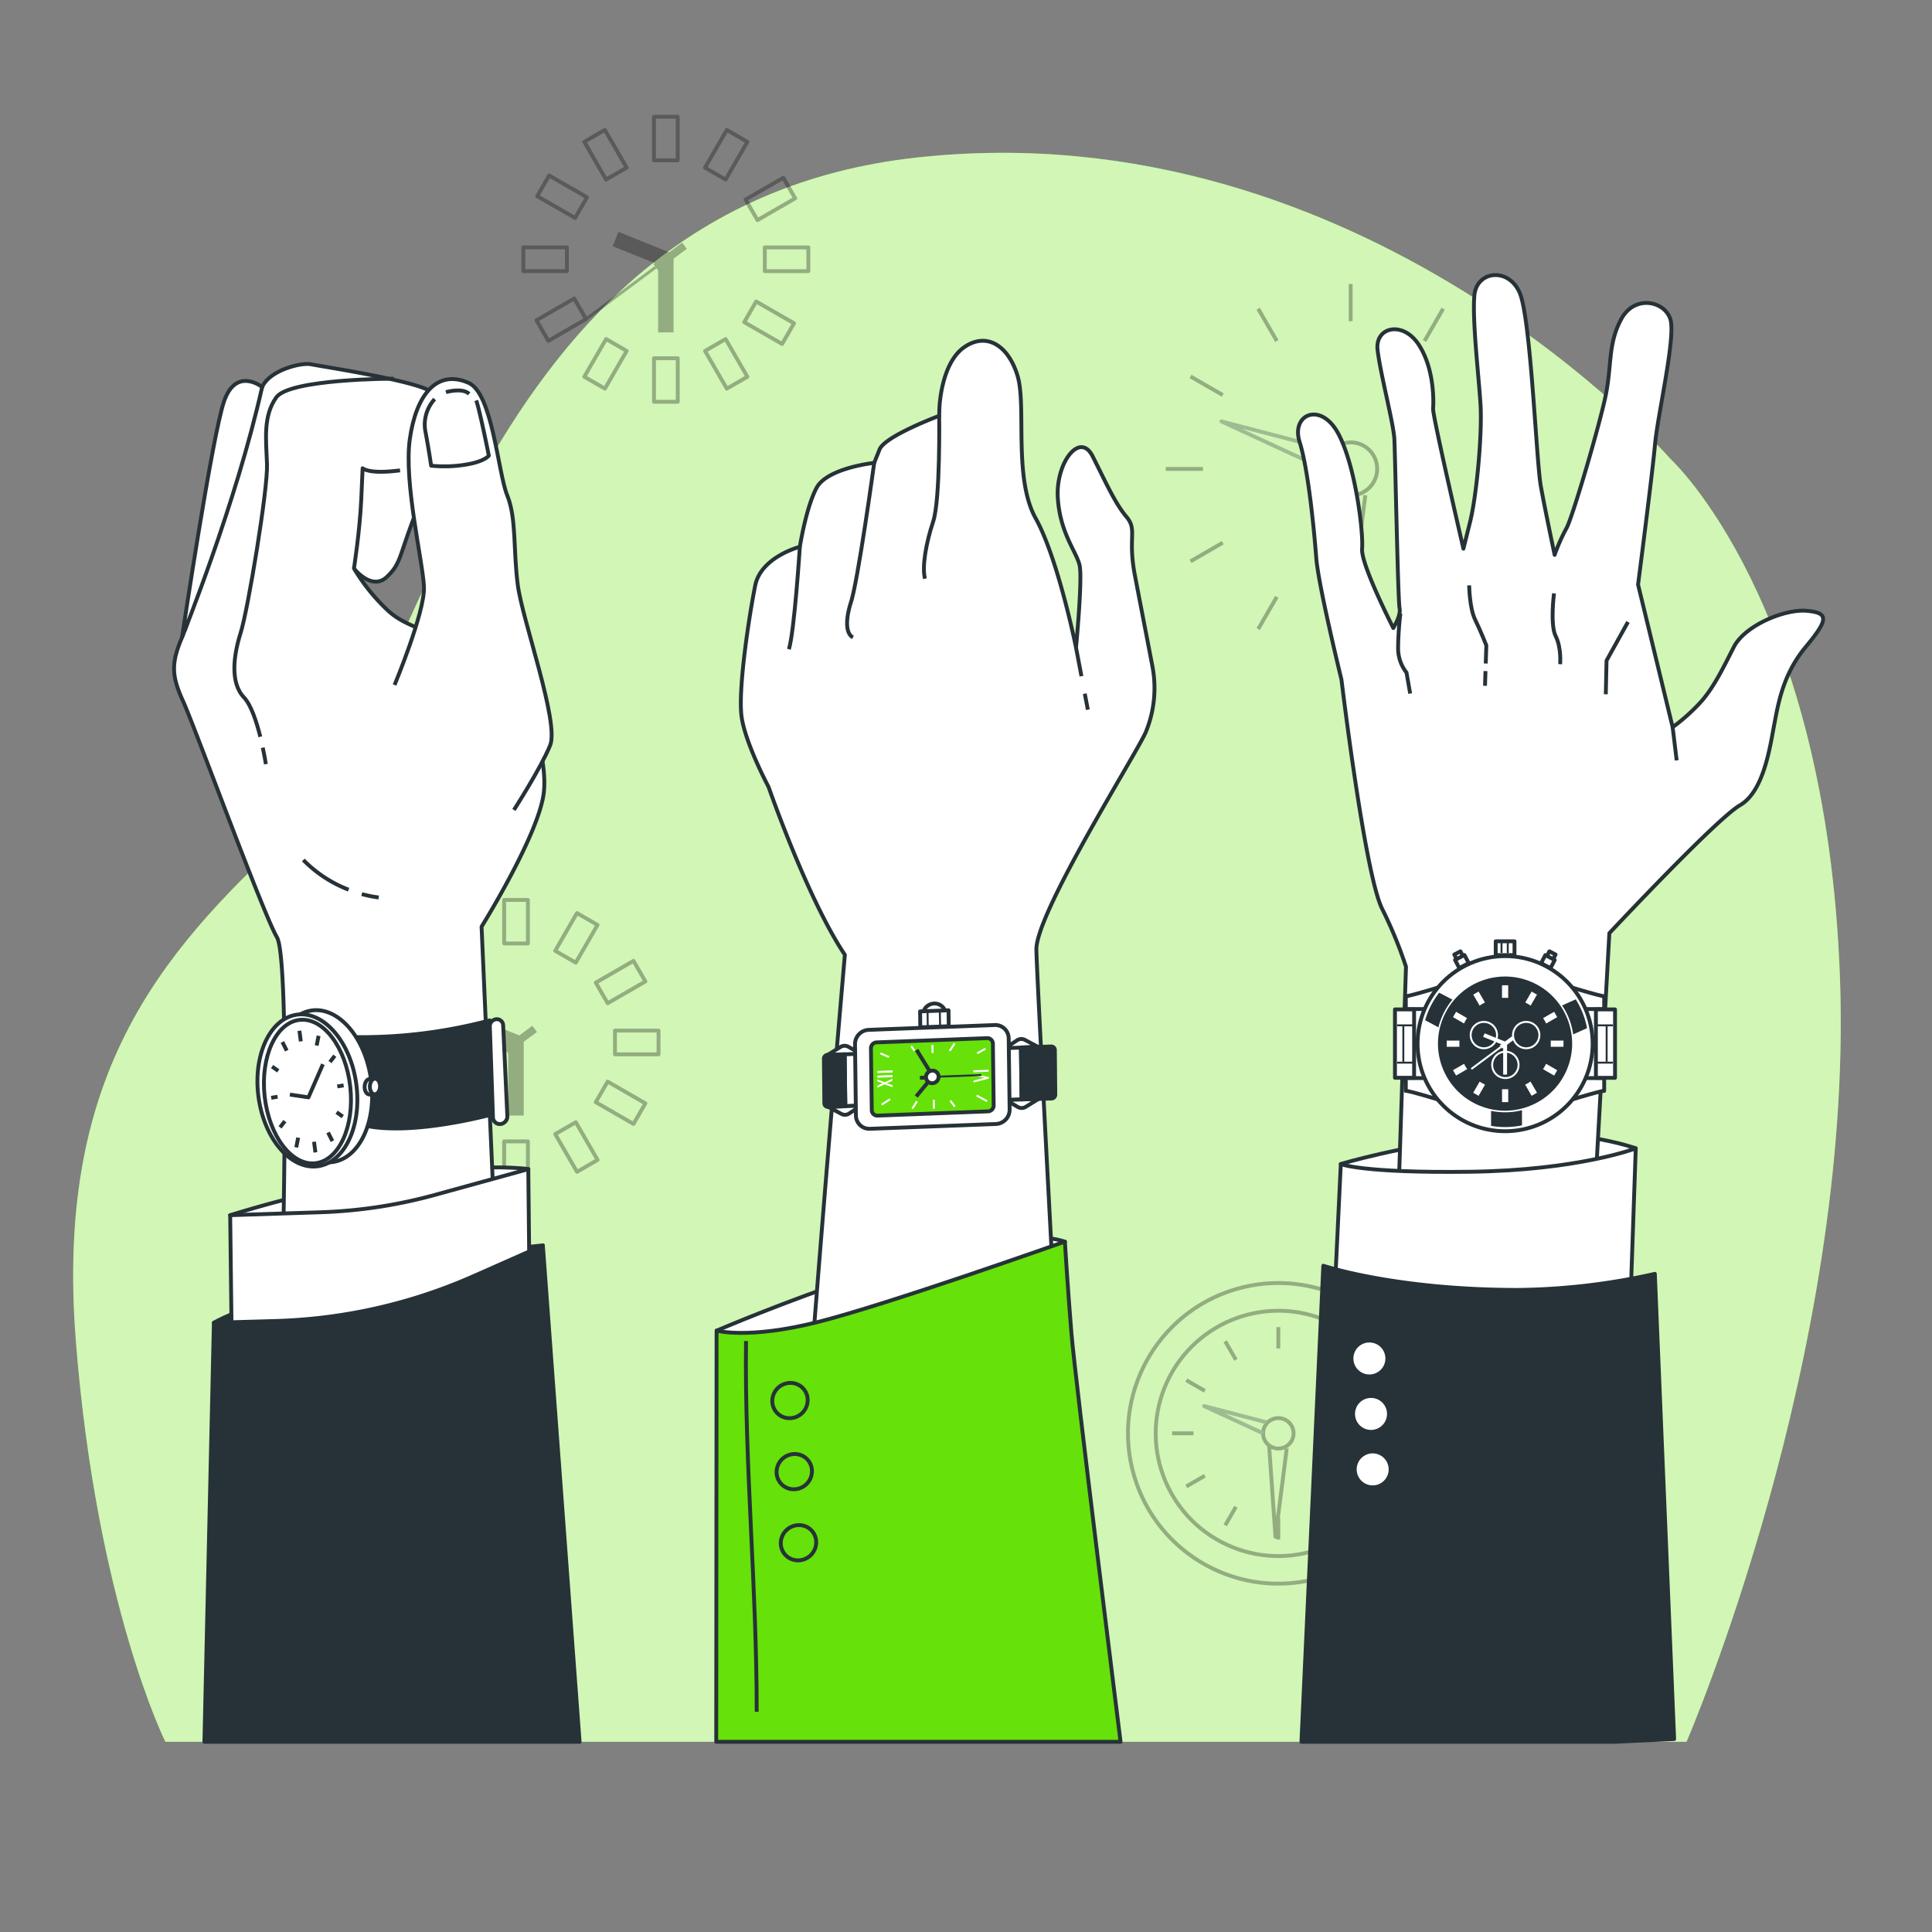 <svg xmlns="http://www.w3.org/2000/svg" viewBox="0 0 500 500"><rect x="0" y="0" width="500" height="500" fill="#808080" stroke="none"/><g id="freepik--background-simple--inject-59"><path d="M432.43,118.89S353,28,237.15,40.78,109.2,184.21,74.86,215.86s-60.61,63.3-55.22,131.31S42.8,450.78,42.8,450.78H436.47s43.1-99.57,39.73-197.21S432.43,118.89,432.43,118.89Z" style="fill:#66E109"></path><path d="M432.43,118.89S353,28,237.15,40.78,109.2,184.21,74.86,215.86s-60.61,63.3-55.22,131.31S42.8,450.78,42.8,450.78H436.47s43.1-99.57,39.73-197.21S432.43,118.89,432.43,118.89Z" style="fill:#fff;opacity:0.7"></path></g><g id="freepik--Clocks--inject-59"><g style="opacity:0.3"><rect x="169.24" y="30.22" width="6.15" height="11.27" style="fill:none;stroke:#000;stroke-linejoin:round"></rect><rect x="153.62" y="34.41" width="6.15" height="11.27" transform="translate(0.97 83.71) rotate(-30)" style="fill:none;stroke:#000;stroke-linejoin:round"></rect><rect x="142.18" y="45.85" width="6.15" height="11.27" transform="matrix(0.5, -0.87, 0.87, 0.5, 28.05, 151.54)" style="fill:none;stroke:#000;stroke-linejoin:round"></rect><rect x="138" y="61.47" width="6.15" height="11.27" transform="translate(73.97 208.17) rotate(-90)" style="fill:none;stroke:#000;stroke-linejoin:round"></rect><rect x="142.18" y="77.09" width="6.15" height="11.27" transform="translate(146.24 249.89) rotate(-120)" style="fill:none;stroke:#000;stroke-linejoin:round"></rect><rect x="153.62" y="88.53" width="6.15" height="11.27" transform="translate(245.32 254.06) rotate(-150)" style="fill:none;stroke:#000;stroke-linejoin:round"></rect><rect x="169.24" y="92.72" width="6.15" height="11.27" transform="translate(344.64 196.7) rotate(180)" style="fill:none;stroke:#000;stroke-linejoin:round"></rect><rect x="184.87" y="88.53" width="6.15" height="11.27" transform="translate(397.79 81.74) rotate(150)" style="fill:none;stroke:#000;stroke-linejoin:round"></rect><rect x="196.31" y="77.09" width="6.15" height="11.27" transform="matrix(-0.5, 0.87, -0.87, -0.5, 370.71, -48.58)" style="fill:none;stroke:#000;stroke-linejoin:round"></rect><rect x="200.49" y="61.47" width="6.15" height="11.27" transform="translate(270.67 -136.46) rotate(90)" style="fill:none;stroke:#000;stroke-linejoin:round"></rect><rect x="196.31" y="45.85" width="6.15" height="11.27" transform="translate(144.27 -146.93) rotate(60)" style="fill:none;stroke:#000;stroke-linejoin:round"></rect><rect x="184.87" y="34.41" width="6.15" height="11.27" transform="translate(45.2 -88.6) rotate(30)" style="fill:none;stroke:#000;stroke-linejoin:round"></rect><polyline points="159.31 61.86 172.32 67.1 172.32 86.02" style="fill:none;stroke:#000;stroke-linejoin:round;stroke-width:4px"></polyline><line x1="169.68" y1="69.15" x2="151.67" y2="82.57" style="fill:none;stroke:#000;stroke-linejoin:round;stroke-width:0.75px"></line><line x1="177.15" y1="63.59" x2="169.68" y2="69.15" style="fill:none;stroke:#000;stroke-linejoin:round;stroke-width:2px"></line></g><g style="opacity:0.3"><rect x="130.47" y="232.9" width="6.15" height="11.27" style="fill:none;stroke:#000;stroke-linejoin:round"></rect><rect x="114.85" y="237.08" width="6.15" height="11.27" transform="translate(-105.56 91.48) rotate(-30)" style="fill:none;stroke:#000;stroke-linejoin:round"></rect><rect x="103.41" y="248.52" width="6.15" height="11.27" transform="translate(-166.86 219.3) rotate(-60)" style="fill:none;stroke:#000;stroke-linejoin:round"></rect><rect x="99.22" y="264.14" width="6.15" height="11.27" transform="translate(-167.48 372.07) rotate(-90)" style="fill:none;stroke:#000;stroke-linejoin:round"></rect><rect x="103.41" y="279.77" width="6.15" height="11.27" transform="matrix(-0.5, -0.87, 0.87, -0.5, -87.44, 520.32)" style="fill:none;stroke:#000;stroke-linejoin:round"></rect><rect x="114.85" y="291.2" width="6.15" height="11.27" transform="translate(71.62 612.87) rotate(-150)" style="fill:none;stroke:#000;stroke-linejoin:round"></rect><rect x="130.47" y="295.39" width="6.15" height="11.27" transform="translate(267.09 602.05) rotate(180)" style="fill:none;stroke:#000;stroke-linejoin:round"></rect><rect x="146.09" y="291.2" width="6.15" height="11.27" transform="translate(426.77 479.33) rotate(150)" style="fill:none;stroke:#000;stroke-linejoin:round"></rect><rect x="157.53" y="279.77" width="6.15" height="11.27" transform="translate(488.07 289.01) rotate(120)" style="fill:none;stroke:#000;stroke-linejoin:round"></rect><rect x="161.72" y="264.14" width="6.15" height="11.27" transform="translate(434.57 104.99) rotate(90)" style="fill:none;stroke:#000;stroke-linejoin:round"></rect><rect x="157.53" y="248.52" width="6.15" height="11.27" transform="translate(300.41 -12.01) rotate(60)" style="fill:none;stroke:#000;stroke-linejoin:round"></rect><rect x="146.09" y="237.08" width="6.15" height="11.27" transform="translate(141.34 -42.06) rotate(30)" style="fill:none;stroke:#000;stroke-linejoin:round"></rect><polyline points="120.54 264.54 133.54 269.78 133.54 288.7" style="fill:none;stroke:#000;stroke-linejoin:round;stroke-width:4px"></polyline><line x1="130.9" y1="271.83" x2="112.9" y2="285.25" style="fill:none;stroke:#000;stroke-linejoin:round;stroke-width:0.75px"></line><line x1="138.37" y1="266.26" x2="130.9" y2="271.83" style="fill:none;stroke:#000;stroke-linejoin:round;stroke-width:2px"></line></g><g style="opacity:0.3"><circle cx="330.83" cy="370.94" r="38.9" transform="translate(-77.51 87.56) rotate(-13.51)" style="fill:none;stroke:#000;stroke-linejoin:round"></circle><circle cx="330.83" cy="370.94" r="31.74" transform="translate(-137.17 538.34) rotate(-67.95)" style="fill:none;stroke:#000;stroke-linejoin:round"></circle><path d="M334.77,370.94a3.94,3.94,0,1,0-3.94,3.94A3.93,3.93,0,0,0,334.77,370.94Z" style="fill:none;stroke:#000;stroke-linejoin:round"></path><polyline points="327.71 368.08 311.62 363.88 326.89 370.94" style="fill:none;stroke:#263238;stroke-linejoin:round"></polyline><polyline points="328.44 374.12 330.09 397.71 333.01 374.85" style="fill:none;stroke:#000;stroke-linejoin:round"></polyline><line x1="330.83" y1="343.45" x2="330.83" y2="348.98" style="fill:none;stroke:#000;stroke-linejoin:round"></line><line x1="317.09" y1="347.13" x2="319.85" y2="351.92" style="fill:none;stroke:#000;stroke-linejoin:round"></line><line x1="307.02" y1="357.19" x2="311.81" y2="359.96" style="fill:none;stroke:#000;stroke-linejoin:round"></line><line x1="303.34" y1="370.94" x2="308.87" y2="370.94" style="fill:none;stroke:#000;stroke-linejoin:round"></line><line x1="307.02" y1="384.69" x2="311.81" y2="381.92" style="fill:none;stroke:#000;stroke-linejoin:round"></line><line x1="317.09" y1="394.75" x2="319.85" y2="389.96" style="fill:none;stroke:#000;stroke-linejoin:round"></line><line x1="330.83" y1="398.43" x2="330.83" y2="392.9" style="fill:none;stroke:#000;stroke-linejoin:round"></line><line x1="344.58" y1="394.75" x2="341.81" y2="389.96" style="fill:none;stroke:#000;stroke-linejoin:round"></line><line x1="354.64" y1="384.69" x2="349.85" y2="381.92" style="fill:none;stroke:#000;stroke-linejoin:round"></line><line x1="358.32" y1="370.94" x2="352.79" y2="370.94" style="fill:none;stroke:#000;stroke-linejoin:round"></line><line x1="354.64" y1="357.19" x2="349.85" y2="359.96" style="fill:none;stroke:#000;stroke-linejoin:round"></line><line x1="344.58" y1="347.13" x2="341.81" y2="351.92" style="fill:none;stroke:#000;stroke-linejoin:round"></line></g><g style="opacity:0.3"><circle cx="349.55" cy="121.35" r="6.86" style="fill:none;stroke:#000;stroke-linejoin:round"></circle><polyline points="344.12 116.38 316.11 109.06 342.69 121.35" style="fill:none;stroke:#263238;stroke-linejoin:round"></polyline><polyline points="345.39 126.89 348.26 167.95 353.35 128.16" style="fill:none;stroke:#000;stroke-linejoin:round"></polyline><line x1="349.55" y1="73.49" x2="349.55" y2="83.12" style="fill:none;stroke:#000;stroke-linejoin:round"></line><line x1="325.62" y1="79.9" x2="330.44" y2="88.24" style="fill:none;stroke:#000;stroke-linejoin:round"></line><line x1="308.1" y1="97.42" x2="316.44" y2="102.24" style="fill:none;stroke:#000;stroke-linejoin:round"></line><line x1="301.69" y1="121.35" x2="311.32" y2="121.35" style="fill:none;stroke:#000;stroke-linejoin:round"></line><line x1="308.1" y1="145.28" x2="316.44" y2="140.46" style="fill:none;stroke:#000;stroke-linejoin:round"></line><line x1="325.62" y1="162.8" x2="330.44" y2="154.46" style="fill:none;stroke:#000;stroke-linejoin:round"></line><line x1="349.55" y1="169.21" x2="349.55" y2="159.58" style="fill:none;stroke:#000;stroke-linejoin:round"></line><line x1="373.48" y1="162.8" x2="368.67" y2="154.46" style="fill:none;stroke:#000;stroke-linejoin:round"></line><line x1="391" y1="145.28" x2="382.66" y2="140.46" style="fill:none;stroke:#000;stroke-linejoin:round"></line><line x1="397.41" y1="121.35" x2="387.78" y2="121.35" style="fill:none;stroke:#000;stroke-linejoin:round"></line><line x1="391" y1="97.42" x2="382.66" y2="102.24" style="fill:none;stroke:#000;stroke-linejoin:round"></line><line x1="373.48" y1="79.9" x2="368.67" y2="88.24" style="fill:none;stroke:#000;stroke-linejoin:round"></line></g></g><g id="freepik--hand-3--inject-59"><path d="M347,301.25s14.65-4.52,37.24-7.29,39.09,3.21,39.09,3.21-7,7.39-14.95,8.61-31.14,3.87-39.65,2S347,301.25,347,301.25Z" style="fill:#fff;stroke:#263238;stroke-linejoin:round"></path><path d="M412.65,311.07l3.85-69.56s27.67-29.58,33.81-33.12,7.75-15,8.84-20.76,2.34-13.2,8.2-20.25,6-8.78.25-9.3-16.07,3.82-18.9,9.39-5,10.05-8.21,13.84a48.75,48.75,0,0,1-7.61,6.89l-8.95-36.91s3.72-28.79,4.39-36.31,5.35-27.49,4-32.26-9.31-6.66-12.82,0-2.23,12-4.16,20.61-8.6,31.27-10,33.48a47.65,47.65,0,0,0-3,6.79s-2.42-11.35-3.59-17.86-2.56-43.34-5.47-50-11.14-5.65-11.71.7,1.09,20.49,1.58,28.11-1,23.8-2.72,30.63L378.73,142s-8-34.49-7.85-36.23.35-10.45-3.76-16.64-11.26-4.5-10.61,1.38,4.13,19,4.35,23.11.93,42,1.35,43.81-1.62,5.1-1.62,5.1-8.43-16.48-8.08-20.52-1.61-21.12-6.1-29.67-12.35-5.18-10.08,2,3.78,23.06,4.32,30.1,6.52,31.45,6.52,31.45,6,50,10.47,59.19a111.92,111.92,0,0,1,6.23,15.11l-2.76,83.64Z" style="fill:#fff;stroke:#263238;stroke-linejoin:round"></path><line x1="384.44" y1="173.67" x2="384.32" y2="177.48" style="fill:none;stroke:#263238;stroke-linejoin:round"></line><path d="M380.22,151.49s.06,5.83,1.54,8.87,2.9,6.67,2.9,6.67l-.15,4.69" style="fill:none;stroke:#263238;stroke-linejoin:round"></path><path d="M362.42,158.77a82.52,82.52,0,0,0-.59,8.82,10.15,10.15,0,0,0,2.17,6.47h0l.95,5.43" style="fill:none;stroke:#263238;stroke-linejoin:round"></path><polyline points="421.32 160.96 415.77 170.96 415.58 179.68" style="fill:none;stroke:#263238;stroke-linejoin:round"></polyline><path d="M402.18,153.57s-1.07,8.1.44,11.09,1.14,7.23,1.14,7.23" style="fill:none;stroke:#263238;stroke-linejoin:round"></path><line x1="432.88" y1="188.2" x2="433.92" y2="196.78" style="fill:none;stroke:#263238;stroke-linejoin:round"></line><path d="M347,301.25s5.42,2.37,33.43,2,42.9-6.05,42.9-6.05L421.89,339s-28.18,3.93-42.28,3.22-34.26-6.32-34.26-6.32Z" style="fill:#fff;stroke:#263238;stroke-linejoin:round"></path><path d="M417.91,450.78l15.36-.72-5-120.39a167.65,167.65,0,0,1-35.5,4.16c-31.62,0-50.3-6.26-50.3-6.26l-5.66,123.21Z" style="fill:#263238;stroke:#263238;stroke-linejoin:round"></path><path d="M358.93,352.57a4.64,4.64,0,1,1-3.54-5.53A4.64,4.64,0,0,1,358.93,352.57Z" style="fill:#fff;stroke:#263238;stroke-linejoin:round"></path><path d="M359.35,366.92a4.64,4.64,0,1,1-3.54-5.53A4.63,4.63,0,0,1,359.35,366.92Z" style="fill:#fff;stroke:#263238;stroke-linejoin:round"></path><path d="M359.78,381.27a4.64,4.64,0,1,1-3.55-5.53A4.65,4.65,0,0,1,359.78,381.27Z" style="fill:#fff;stroke:#263238;stroke-linejoin:round"></path></g><g id="freepik--wristwatch-3--inject-59"><path d="M401.65,253.8c1,.63,13.51,4.33,13.51,4v3.34h-8.83l-6.82-8.68Z" style="fill:#fff;stroke:#263238;stroke-linejoin:round"></path><path d="M401.65,286.33c1-.63,13.51-4.33,13.51-4V279h-8.83l-6.82,8.68Z" style="fill:#fff;stroke:#263238;stroke-linejoin:round"></path><rect x="413.02" y="261.24" width="4.95" height="17.7" style="fill:#fff;stroke:#263238;stroke-linejoin:round"></rect><line x1="413.39" y1="265.36" x2="417.41" y2="265.36" style="fill:none;stroke:#263238;stroke-linejoin:round;stroke-width:0.5px"></line><line x1="417.41" y1="275.01" x2="413.39" y2="275.01" style="fill:none;stroke:#263238;stroke-linejoin:round;stroke-width:0.5px"></line><line x1="415.8" y1="265.48" x2="415.8" y2="274.78" style="fill:none;stroke:#263238;stroke-linejoin:round;stroke-width:0.5px"></line><path d="M377.34,253.8c-1,.63-13.52,4.33-13.52,4v3.34h8.83l6.82-8.68S377.34,253.79,377.34,253.8Z" style="fill:#fff;stroke:#263238;stroke-linejoin:round"></path><path d="M377.34,286.33c-1-.63-13.52-4.33-13.52-4V279h8.83l6.82,8.68Z" style="fill:#fff;stroke:#263238;stroke-linejoin:round"></path><rect x="361.02" y="261.24" width="4.95" height="17.7" transform="translate(726.99 540.17) rotate(180)" style="fill:#fff;stroke:#263238;stroke-linejoin:round"></rect><line x1="365.6" y1="265.36" x2="361.58" y2="265.36" style="fill:none;stroke:#263238;stroke-linejoin:round;stroke-width:0.5px"></line><line x1="361.58" y1="275.01" x2="365.6" y2="275.01" style="fill:none;stroke:#263238;stroke-linejoin:round;stroke-width:0.5px"></line><line x1="363.18" y1="265.48" x2="363.18" y2="274.78" style="fill:none;stroke:#263238;stroke-linejoin:round;stroke-width:0.5px"></line><circle cx="389.52" cy="270.1" r="22.66" style="fill:#fff;stroke:#263238;stroke-linejoin:round"></circle><circle cx="389.52" cy="270.1" r="17.36" transform="translate(-10.21 524.85) rotate(-67.25)" style="fill:#263238"></circle><rect x="388.22" y="254.49" width="2.6" height="4.77" style="fill:#fff;stroke:#263238;stroke-linejoin:round"></rect><rect x="381.61" y="256.26" width="2.6" height="4.77" transform="translate(-78.02 226.1) rotate(-30)" style="fill:#fff;stroke:#263238;stroke-linejoin:round"></rect><rect x="376.77" y="261.1" width="2.6" height="4.77" transform="translate(-39.15 459.16) rotate(-60)" style="fill:#fff;stroke:#263238;stroke-linejoin:round"></rect><rect x="374.99" y="267.72" width="2.6" height="4.77" transform="translate(106.2 646.4) rotate(-90)" style="fill:#fff;stroke:#263238;stroke-linejoin:round"></rect><rect x="376.77" y="274.33" width="2.6" height="4.77" transform="translate(327.46 742.49) rotate(-120)" style="fill:#fff;stroke:#263238;stroke-linejoin:round"></rect><rect x="381.61" y="279.17" width="2.6" height="4.77" transform="translate(573.74 716.85) rotate(-150)" style="fill:#fff;stroke:#263238;stroke-linejoin:round"></rect><rect x="388.22" y="280.94" width="2.6" height="4.77" transform="translate(779.05 566.66) rotate(180)" style="fill:#fff;stroke:#263238;stroke-linejoin:round"></rect><rect x="394.84" y="279.17" width="2.6" height="4.77" transform="translate(879.98 327.33) rotate(150)" style="fill:#fff;stroke:#263238;stroke-linejoin:round"></rect><rect x="399.68" y="274.33" width="2.6" height="4.77" transform="translate(841.11 67.82) rotate(120)" style="fill:#fff;stroke:#263238;stroke-linejoin:round"></rect><rect x="401.45" y="267.72" width="2.6" height="4.77" transform="translate(672.85 -132.65) rotate(90)" style="fill:#fff;stroke:#263238;stroke-linejoin:round"></rect><rect x="399.68" y="261.1" width="2.6" height="4.77" transform="translate(428.67 -215.52) rotate(60)" style="fill:#fff;stroke:#263238;stroke-linejoin:round"></rect><rect x="394.84" y="256.26" width="2.6" height="4.77" transform="translate(182.39 -163.42) rotate(30)" style="fill:#fff;stroke:#263238;stroke-linejoin:round"></rect><circle cx="389.52" cy="270.1" r="11.84" transform="translate(-72.67 375.26) rotate(-47.56)" style="fill:#263238"></circle><path d="M387.43,267.88a3.41,3.41,0,1,0-3.41,3.41A3.41,3.41,0,0,0,387.43,267.88Z" style="fill:none;stroke:#fff;stroke-linejoin:round;stroke-width:0.5px"></path><path d="M398.39,267.88a3.41,3.41,0,1,0-3.41,3.41A3.41,3.41,0,0,0,398.39,267.88Z" style="fill:none;stroke:#fff;stroke-linejoin:round;stroke-width:0.5px"></path><path d="M393,275.59a3.41,3.41,0,1,0-3.41,3.41A3.41,3.41,0,0,0,393,275.59Z" style="fill:none;stroke:#fff;stroke-linejoin:round;stroke-width:0.5px"></path><polyline points="384.02 267.88 389.52 270.1 389.52 278.11" style="fill:none;stroke:#fff;stroke-linejoin:round"></polyline><line x1="388.41" y1="270.97" x2="380.78" y2="276.65" style="fill:none;stroke:#fff;stroke-linejoin:round;stroke-width:0.5px"></line><line x1="391.57" y1="268.61" x2="388.41" y2="270.97" style="fill:none;stroke:#fff;stroke-linejoin:round"></line><rect x="387.09" y="243.61" width="4.86" height="3.57" style="fill:#fff;stroke:#263238;stroke-linejoin:round"></rect><line x1="388.59" y1="243.95" x2="388.59" y2="246.6" style="fill:none;stroke:#263238;stroke-linejoin:round;stroke-width:0.5px"></line><line x1="390.21" y1="243.78" x2="390.21" y2="246.69" style="fill:none;stroke:#263238;stroke-linejoin:round;stroke-width:0.5px"></line><rect x="376.72" y="246.53" width="1.8" height="1.97" transform="translate(-71.67 202.78) rotate(-27.56)" style="fill:#fff;stroke:#263238;stroke-linejoin:round"></rect><rect x="376.96" y="247.69" width="2.75" height="2.37" transform="translate(-72.22 203.26) rotate(-27.56)" style="fill:#fff;stroke:#263238;stroke-linejoin:round"></rect><rect x="400.4" y="246.53" width="1.8" height="1.97" transform="translate(642.57 652.59) rotate(-152.44)" style="fill:#fff;stroke:#263238;stroke-linejoin:round"></rect><rect x="399.21" y="247.69" width="2.75" height="2.37" transform="translate(640.58 654.84) rotate(-152.44)" style="fill:#fff;stroke:#263238;stroke-linejoin:round"></rect><path d="M372.46,256.91a21.31,21.31,0,0,0-3.64,7.13c1,.5,2.14,1.13,3.45,1.84a17.71,17.71,0,0,1,3.62-7.17C374.54,258,373.41,257.39,372.46,256.91Zm17.06,30.95a18,18,0,0,1-3.63-.37v3.88a20.68,20.68,0,0,0,3.63.31,21.66,21.66,0,0,0,4.37-.44v-3.92A18,18,0,0,1,389.52,287.86Zm18.28-29.23-3.53,1.58a17.48,17.48,0,0,1,2.86,7.49l3.59-1.61A21.26,21.26,0,0,0,407.8,258.63Z" style="fill:#263238"></path></g><g id="freepik--hand-2--inject-59"><path d="M185.49,344.36s69.9-30.1,90.14-23c0,0-15.89,20.72-24.45,28.42s-40.46,4.2-43.06,4S186.3,349.65,185.49,344.36Z" style="fill:#fff;stroke:#263238;stroke-linejoin:round"></path><path d="M278.47,167.58s-4.63-23-10.45-33.46-2.3-29.11-4.7-36.93-8-11.29-13.72-7.38-6.45,14.33-6.49,16.07l-.05,1.74s-14,5.21-15.43,8.69l-1.39,3.48s-12.2,1.3-14.94,6.51-4.3,15.21-4.3,15.21-10.06,2.61-11.55,10-4.61,27.38-3.48,34.33,6.93,17.81,6.93,17.81,10.12,29.12,19.75,43.45c0,0-11.08,127.75-11.71,152.51l68.27-19.12s-6.8-125.13-7-134.69,26.52-51.71,28.38-56.48a29.91,29.91,0,0,0,1.72-16.52c-1.15-6.08-2.69-13.9-4.6-23.89s.73-11.73-2.22-15.21-5.42-9.12-8.73-15.64-9.6,1.74-9,10.86,4.86,13.9,5.64,17.38S278.47,167.58,278.47,167.58Z" style="fill:#fff;stroke:#263238;stroke-linejoin:round"></path><path d="M243.06,107.62s.32,21.72-1.56,27.37-2.91,11.73-2.12,14.78" style="fill:none;stroke:#263238;stroke-linejoin:round"></path><path d="M226.24,119.79s-4.27,31.28-6.14,36.49c0,0-2.35,7,.64,8.69" style="fill:none;stroke:#263238;stroke-linejoin:round"></path><path d="M207,141.51s-1.43,22.16-2.84,26.51" style="fill:none;stroke:#263238;stroke-linejoin:round"></path><line x1="280.74" y1="179.52" x2="281.53" y2="183.66" style="fill:none;stroke:#263238;stroke-linejoin:round"></line><line x1="278.47" y1="167.58" x2="279.88" y2="175" style="fill:none;stroke:#263238;stroke-linejoin:round"></line><path d="M290,450.78c-.69-5.49-11.73-93.87-12.72-105.78-1-12.28-1.69-23.67-1.69-23.67s-46.4,16.44-64.24,20.88-25.9,2.15-25.9,2.15l-.09,106.42Z" style="fill:#66E109;stroke:#263238;stroke-linejoin:round"></path><path d="M193.07,347.06c-.39,31.94,2.8,63.94,2.76,95.94" style="fill:none;stroke:#263238;stroke-linejoin:round"></path><path d="M209,362.77a4.69,4.69,0,0,1-5,4.24,4.42,4.42,0,0,1-4.11-4.86,4.7,4.7,0,0,1,5-4.24A4.42,4.42,0,0,1,209,362.77Z" style="fill:none;stroke:#263238;stroke-linejoin:round"></path><path d="M210.11,381.17a4.7,4.7,0,0,1-5,4.24,4.42,4.42,0,0,1-4.11-4.86,4.7,4.7,0,0,1,5-4.24A4.42,4.42,0,0,1,210.11,381.17Z" style="fill:none;stroke:#263238;stroke-linejoin:round"></path><path d="M211.21,399.57a4.7,4.7,0,0,1-5,4.24,4.43,4.43,0,0,1-4.12-4.86,4.71,4.71,0,0,1,5-4.24A4.42,4.42,0,0,1,211.21,399.57Z" style="fill:none;stroke:#263238;stroke-linejoin:round"></path></g><g id="freepik--wristwatch-2--inject-59"><polygon points="260.31 284.69 264.39 284.54 264.21 270.92 260.14 271.08 260.31 284.69" style="fill:#fff;stroke:#263238;stroke-linejoin:round"></polygon><path d="M260.14,271.27l8.51-.33-3.42-1.83a2,2,0,0,0-2,.11Z" style="fill:#fff;stroke:#263238;stroke-linejoin:round"></path><path d="M260.31,284.69l8.51-.32-3.37,2.09a2,2,0,0,1-2,.05Z" style="fill:#fff;stroke:#263238;stroke-linejoin:round"></path><path d="M272,270.83l-7.78.25.17,13.46,7.78-.25a1,1,0,0,0,.94-1L273,271.74A.92.92,0,0,0,272,270.83Z" style="fill:#263238;stroke:#263238;stroke-linejoin:round"></path><polygon points="222.85 286.13 218.77 286.28 218.6 272.67 222.68 272.51 222.85 286.13" style="fill:#fff;stroke:#263238;stroke-linejoin:round"></polygon><path d="M222.68,272.7l-8.51.33,3.37-2.09a2,2,0,0,1,2-.05Z" style="fill:#fff;stroke:#263238;stroke-linejoin:round"></path><path d="M222.85,286.13l-8.51.32,3.42,1.84a2,2,0,0,0,2-.11Z" style="fill:#fff;stroke:#263238;stroke-linejoin:round"></path><path d="M214.17,273l4.43-.16.17,13.45-4.43.17a.92.92,0,0,1-1-.91L213.23,274A1,1,0,0,1,214.17,273Z" style="fill:#263238;stroke:#263238;stroke-linejoin:round"></path><path d="M257.75,290.89l-32.61,1.24a3.47,3.47,0,0,1-3.63-3.44l-.23-18.45a3.68,3.68,0,0,1,3.53-3.71l32.61-1.25a3.47,3.47,0,0,1,3.63,3.44l.24,18.45A3.7,3.7,0,0,1,257.75,290.89Z" style="fill:#fff;stroke:#263238;stroke-linejoin:round"></path><path d="M255.7,287.62l-28.6,1.1a1.43,1.43,0,0,1-1.49-1.42l-.21-16a1.52,1.52,0,0,1,1.46-1.53l28.6-1.1a1.44,1.44,0,0,1,1.5,1.42l.2,16A1.52,1.52,0,0,1,255.7,287.62Z" style="fill:#66E109;stroke:#263238;stroke-linejoin:round"></path><path d="M255.87,279.15l-3.92,1v-.51l2.9-.73-2.92-.49V278l4,.72Z" style="fill:#fff"></path><path d="M255.85,277.36l-3.94.15V277l3.93-.15Z" style="fill:#fff"></path><line x1="227.82" y1="272.59" x2="230.06" y2="273.55" style="fill:none;stroke:#fff;stroke-linejoin:round;stroke-width:0.5px"></line><line x1="235.8" y1="270.73" x2="236.7" y2="271.96" style="fill:none;stroke:#fff;stroke-linejoin:round;stroke-width:0.5px"></line><line x1="241.31" y1="270.44" x2="241.34" y2="272.52" style="fill:none;stroke:#fff;stroke-linejoin:round;stroke-width:0.5px"></line><line x1="247.08" y1="270" x2="245.77" y2="271.98" style="fill:none;stroke:#fff;stroke-linejoin:round;stroke-width:0.5px"></line><line x1="255.01" y1="271.4" x2="252.9" y2="272.6" style="fill:none;stroke:#fff;stroke-linejoin:round;stroke-width:0.5px"></line><line x1="255.46" y1="284.99" x2="252.77" y2="283.53" style="fill:none;stroke:#fff;stroke-linejoin:round;stroke-width:0.5px"></line><line x1="247.12" y1="286.42" x2="245.94" y2="284.83" style="fill:none;stroke:#fff;stroke-linejoin:round;stroke-width:0.5px"></line><line x1="241.7" y1="286.92" x2="241.67" y2="284.62" style="fill:none;stroke:#fff;stroke-linejoin:round;stroke-width:0.5px"></line><line x1="236.1" y1="286.92" x2="237.32" y2="285.01" style="fill:none;stroke:#fff;stroke-linejoin:round;stroke-width:0.5px"></line><line x1="228.17" y1="285.88" x2="230.37" y2="284.46" style="fill:none;stroke:#fff;stroke-linejoin:round;stroke-width:0.5px"></line><path d="M244.76,262.55a2.86,2.86,0,0,0-3-2.83,3,3,0,0,0-2.92,3.06,2.85,2.85,0,0,0,3,2.83A3,3,0,0,0,244.76,262.55Z" style="fill:#fff;stroke:#263238;stroke-linejoin:round"></path><polygon points="245.48 261.46 238.12 261.75 238.17 265.87 245.53 265.59 245.48 261.46" style="fill:#fff;stroke:#263238;stroke-linejoin:round"></polygon><line x1="240.05" y1="261.62" x2="240.1" y2="265.64" style="fill:none;stroke:#263238;stroke-linejoin:round;stroke-width:0.5px"></line><line x1="243.23" y1="261.5" x2="243.29" y2="265.52" style="fill:none;stroke:#263238;stroke-linejoin:round;stroke-width:0.5px"></line><line x1="240.62" y1="277.25" x2="237.21" y2="271.7" style="fill:none;stroke:#263238;stroke-linejoin:round"></line><line x1="241.28" y1="278.71" x2="237.11" y2="283.77" style="fill:none;stroke:#263238;stroke-linejoin:round"></line><line x1="238.07" y1="278.94" x2="241.13" y2="278.82" style="fill:#fff;stroke:#263238;stroke-linejoin:round"></line><line x1="242.91" y1="278.64" x2="253.97" y2="278.22" style="fill:#fff;stroke:#263238;stroke-linejoin:round;stroke-width:0.5px"></line><path d="M242.91,278.64a1.58,1.58,0,0,0-1.65-1.56,1.68,1.68,0,0,0-1.61,1.69,1.57,1.57,0,0,0,1.65,1.56A1.68,1.68,0,0,0,242.91,278.64Z" style="fill:#fff;stroke:#263238;stroke-linejoin:round"></path><path d="M231,281.37l-2.07-.74-1.87.88V281l1.38-.65-1.4-.5v-.51l1.93.76,2-.94v.51l-1.47.69,1.49.5Z" style="fill:#fff"></path><path d="M231,278.76l-3.94.15v-.54l3.94-.15Z" style="fill:#fff"></path><path d="M231,277.55l-3.93.15v-.54L231,277Z" style="fill:#fff"></path></g><g id="freepik--hand-1--inject-59"><path d="M55.36,342.3s24.1-13.82,85.13-20l-28.76,18.77-37.4,6.23Z" style="fill:#263238;stroke:#263238;stroke-linejoin:round"></path><path d="M59.57,314.49a324.82,324.82,0,0,1,42.19-10c22.86-3.74,35-1.93,35-1.93L81,321.55Z" style="fill:#fff;stroke:#263238;stroke-linejoin:round"></path><path d="M128.09,318.54l-3.46-78.72s15.12-24.27,16.14-35-5.7-29.12-15.67-35.05-19.12-6.47-24.81-11.86a50.15,50.15,0,0,1-8.68-10.79s4.58,5.93,8.53,2.16,2.94-5.39,8.4-18.87,7.68-27,1.87-29.66-27.23-5.93-29.9-6.47-10.86,1.62-12.67,5.93-17.7,57.7-20.71,64.71-2.62,10.24.32,16.71,20.71,55,24.22,60.93,1.38,89,1.38,89Z" style="fill:#fff;stroke:#263238;stroke-linejoin:round"></path><path d="M102.11,177.27s7.86-18.87,7.61-25.34-5.25-27-3.66-38.29,6.88-18.21,15.21-14.56c6.22,2.74,7.58,23.19,10,29.12s1.53,14,2.73,23.19,10.8,35.59,8.37,41.52S133,209.62,133,209.62" style="fill:#fff;stroke:#263238;stroke-linejoin:round"></path><path d="M91.61,147.07s1.51-9.7,1.88-17.79l.36-8.09s1.55,1.62,9.68.54" style="fill:none;stroke:#263238;stroke-linejoin:round"></path><path d="M68,193.49c.53,2.47.81,4.27.81,4.27" style="fill:none;stroke:#263238;stroke-linejoin:round"></path><path d="M101.91,98s-27,0-30.42,4.85-2.64,10.78-2.39,17.25-4.94,37.75-6.82,43.68-2.74,12.94.86,16.71c1.83,1.92,3.26,6.32,4.23,10.19" style="fill:none;stroke:#263238;stroke-linejoin:round"></path><path d="M67.84,100.16s-6.77-5.39-9.88,3.78-10.83,60.93-10.83,60.93S61.09,130.36,67.84,100.16Z" style="fill:#fff;stroke:#263238;stroke-linejoin:round"></path><path d="M93.63,231.39a33.59,33.59,0,0,0,4.38.88" style="fill:none;stroke:#263238;stroke-linejoin:round"></path><path d="M78.5,222.56a33,33,0,0,0,11.72,7.69" style="fill:none;stroke:#263238;stroke-linejoin:round"></path><path d="M112.5,103.28a9.74,9.74,0,0,0-2.35,8.67c1,5.45,1.43,8.57,1.43,8.57a34,34,0,0,0,8.85-.26c5-.78,6.08-2.34,6.08-2.34s-2.33-11.69-3.26-14.28" style="fill:none;stroke:#263238;stroke-linejoin:round"></path><path d="M115.41,101.49s4.23-1.26,6,.44" style="fill:none;stroke:#263238;stroke-linejoin:round"></path><path d="M136.72,302.58l-24.21,6.67A127.09,127.09,0,0,1,83,313.73l-23.43.76L60,349.86l77.06-15Z" style="fill:#fff;stroke:#263238;stroke-linejoin:round"></path><path d="M150,450.78l-9.51-128.46-18.07,8a136.14,136.14,0,0,1-51.07,11.55l-16,.45L52.9,450.78Z" style="fill:#263238;stroke:#263238;stroke-linejoin:round"></path></g><g id="freepik--wristwatch-1--inject-59"><path d="M92,268.4a128.89,128.89,0,0,0,34.72-4.32l1.69,24.05s-22.8,6.47-35.58,2.77Z" style="fill:#263238;stroke:#263238;stroke-linejoin:round"></path><path d="M95.89,278.49c1.81,10.77-2.33,20.69-9.24,22.15s-14-6.1-15.79-16.87,2.32-20.7,9.24-22.16S94.07,267.71,95.89,278.49Z" style="fill:#fff;stroke:#263238;stroke-linejoin:round"></path><path d="M97,281.18c0,1.11-.56,2.05-1.29,2.09s-1.34-.82-1.35-1.93.56-2.06,1.29-2.1S97,280.06,97,281.18Z" style="fill:#fff;stroke:#263238;stroke-linejoin:round"></path><path d="M98.36,281.1c0,1.11-.56,2-1.29,2.1s-1.34-.83-1.35-1.94.56-2.06,1.29-2.1S98.35,280,98.36,281.1Z" style="fill:#fff;stroke:#263238;stroke-linejoin:round"></path><path d="M92.06,279.56c1.81,10.78-2.32,20.7-9.23,22.16s-14-6.1-15.79-16.88,2.32-20.69,9.23-22.15S90.25,268.79,92.06,279.56Z" style="fill:#fff;stroke:#263238;stroke-linejoin:round"></path><path d="M128.26,263.8a1.83,1.83,0,0,0-1.49,1.84l.81,23.55a1.77,1.77,0,0,0,2.08,1.69h0a2,2,0,0,0,1.64-2l-1.08-23.53a1.64,1.64,0,0,0-2-1.54Z" style="fill:#fff;stroke:#263238;stroke-linejoin:round"></path><ellipse cx="79.56" cy="282.5" rx="11.15" ry="18.66" transform="translate(-30.13 10.28) rotate(-6.22)" style="fill:#fff;stroke:#263238;stroke-linejoin:round"></ellipse><line x1="77.49" y1="266.76" x2="77.85" y2="269.51" style="fill:none;stroke:#263238;stroke-linejoin:round"></line><line x1="73.08" y1="269.67" x2="74.21" y2="271.91" style="fill:none;stroke:#263238;stroke-linejoin:round"></line><line x1="70.41" y1="276.02" x2="72.01" y2="277.15" style="fill:none;stroke:#263238;stroke-linejoin:round"></line><line x1="70.19" y1="284.11" x2="71.83" y2="283.83" style="fill:none;stroke:#263238;stroke-linejoin:round"></line><line x1="72.48" y1="291.76" x2="73.72" y2="290.15" style="fill:none;stroke:#263238;stroke-linejoin:round"></line><line x1="76.67" y1="296.94" x2="77.17" y2="294.42" style="fill:none;stroke:#263238;stroke-linejoin:round"></line><line x1="81.63" y1="298.24" x2="81.27" y2="295.49" style="fill:none;stroke:#263238;stroke-linejoin:round"></line><line x1="86.03" y1="295.32" x2="84.9" y2="293.09" style="fill:none;stroke:#263238;stroke-linejoin:round"></line><line x1="88.71" y1="288.97" x2="87.11" y2="287.84" style="fill:none;stroke:#263238;stroke-linejoin:round"></line><line x1="88.93" y1="280.89" x2="87.29" y2="281.17" style="fill:none;stroke:#263238;stroke-linejoin:round"></line><line x1="86.64" y1="273.23" x2="85.4" y2="274.85" style="fill:none;stroke:#263238;stroke-linejoin:round"></line><line x1="82.45" y1="268.06" x2="81.95" y2="270.58" style="fill:none;stroke:#263238;stroke-linejoin:round"></line><polyline points="75.02 283.28 79.83 283.99 83.57 275.42" style="fill:none;stroke:#263238;stroke-linejoin:round"></polyline></g></svg>